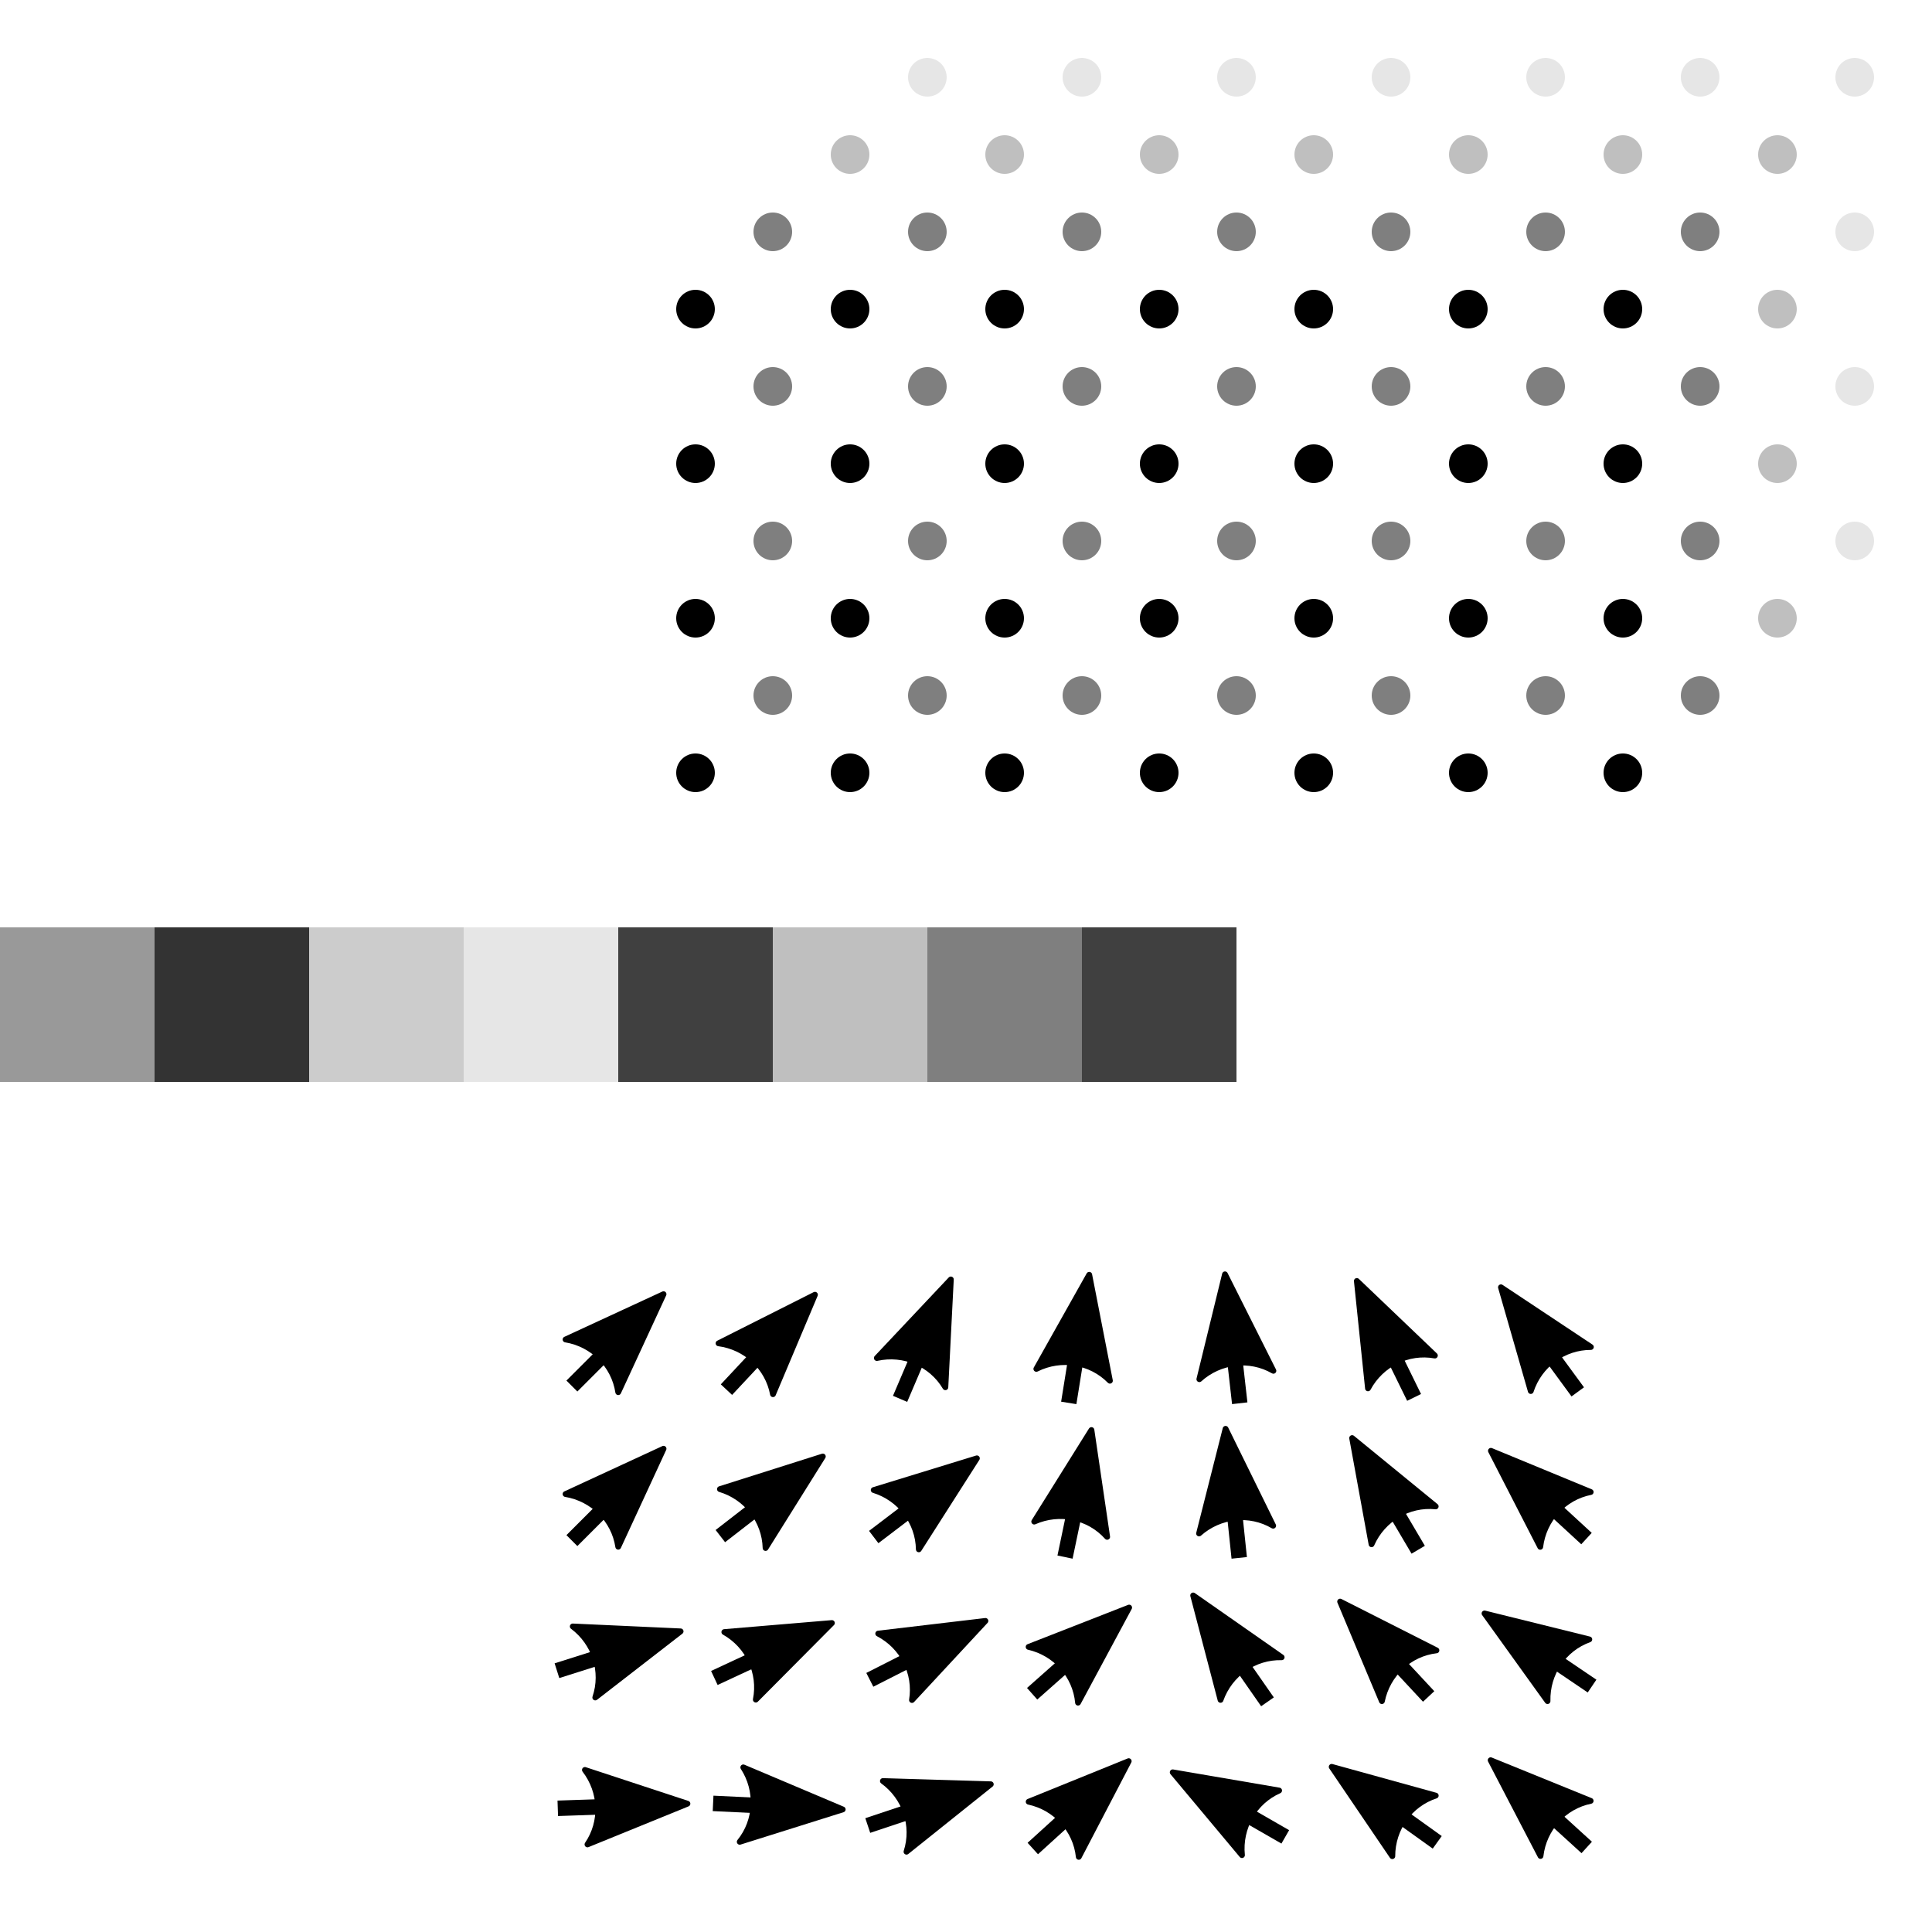<?xml version="1.0" encoding="UTF-8" standalone="no"?>
<!-- Created with Inkscape (http://www.inkscape.org/) -->

<svg
   xmlns:dc="http://purl.org/dc/elements/1.1/"
   xmlns:cc="http://creativecommons.org/ns#"
   xmlns:rdf="http://www.w3.org/1999/02/22-rdf-syntax-ns#"
   xmlns:svg="http://www.w3.org/2000/svg"
   xmlns="http://www.w3.org/2000/svg"
   xmlns:sodipodi="http://sodipodi.sourceforge.net/DTD/sodipodi-0.dtd"
   xmlns:inkscape="http://www.inkscape.org/namespaces/inkscape"
   width="500"
   height="500"
   viewBox="0 0 500 500"
   version="1.1"
   id="svg8"
   inkscape:version="0.92.4 (5da689c313, 2019-01-14)"
   sodipodi:docname="field.svg">
  <defs
     id="defs2">
    <marker
       inkscape:stockid="Arrow2Mend"
       orient="auto"
       refY="0.0"
       refX="0.0"
       id="Arrow2Mend"
       style="overflow:visible;"
       inkscape:isstock="true">
      <path
         id="path1558"
         style="fill-rule:evenodd;stroke-width:0.625;stroke-linejoin:round;stroke:#000000;stroke-opacity:1;fill:#000000;fill-opacity:1"
         d="M 8.719,4.034 L -2.207,0.016 L 8.719,-4.002 C 6.973,-1.63 6.983,1.616 8.719,4.034 z "
         transform="scale(0.6) rotate(180) translate(0,0)" />
    </marker>
    <marker
       inkscape:stockid="Arrow1Send"
       orient="auto"
       refY="0.0"
       refX="0.0"
       id="Arrow1Send"
       style="overflow:visible;"
       inkscape:isstock="true">
      <path
         id="path1546"
         d="M 0.0,0.0 L 5.0,-5.0 L -12.5,0.0 L 5.0,5.0 L 0.0,0.0 z "
         style="fill-rule:evenodd;stroke:#000000;stroke-width:1pt;stroke-opacity:1;fill:#000000;fill-opacity:1"
         transform="scale(0.2) rotate(180) translate(6,0)" />
    </marker>
    <marker
       inkscape:stockid="Arrow1Mend"
       orient="auto"
       refY="0.0"
       refX="0.0"
       id="Arrow1Mend"
       style="overflow:visible;"
       inkscape:isstock="true">
      <path
         id="path1540"
         d="M 0.0,0.0 L 5.0,-5.0 L -12.5,0.0 L 5.0,5.0 L 0.0,0.0 z "
         style="fill-rule:evenodd;stroke:#000000;stroke-width:1pt;stroke-opacity:1;fill:#000000;fill-opacity:1"
         transform="scale(0.4) rotate(180) translate(10,0)" />
    </marker>
  </defs>
  <sodipodi:namedview
     id="base"
     pagecolor="#ffffff"
     bordercolor="#666666"
     borderopacity="1.0"
     inkscape:pageopacity="0.0"
     inkscape:pageshadow="2"
     inkscape:zoom="1.4"
     inkscape:cx="241.44399"
     inkscape:cy="207.25713"
     inkscape:document-units="px"
     inkscape:current-layer="layer1"
     showgrid="true"
     units="px"
     inkscape:window-width="1920"
     inkscape:window-height="1017"
     inkscape:window-x="2987"
     inkscape:window-y="-8"
     inkscape:window-maximized="1"
     inkscape:pagecheckerboard="false"
     inkscape:snap-object-midpoints="false"
     inkscape:snap-global="true">
    <inkscape:grid
       type="xygrid"
       id="grid1358"
       spacingx="20"
       spacingy="20" />
  </sodipodi:namedview>
  <g
     inkscape:label="Layer 1"
     inkscape:groupmode="layer"
     id="layer1"
     transform="translate(0,-591.25)">
    <g
       id="g2008"
       transform="translate(0,-240)">
      <circle
         style="opacity:1;vector-effect:none;fill:#000000;fill-opacity:1;stroke:none;stroke-width:10;stroke-linecap:round;stroke-linejoin:round;stroke-miterlimit:4;stroke-dasharray:none;stroke-dashoffset:0;stroke-opacity:1"
         id="circle1267"
         cx="180"
         cy="911.25"
         r="5" />
      <circle
         style="opacity:1;vector-effect:none;fill:#000000;fill-opacity:1;stroke:none;stroke-width:10;stroke-linecap:round;stroke-linejoin:round;stroke-miterlimit:4;stroke-dasharray:none;stroke-dashoffset:0;stroke-opacity:1"
         id="circle1295"
         cx="180"
         cy="991.25"
         r="5" />
      <circle
         style="opacity:1;vector-effect:none;fill:#000000;fill-opacity:1;stroke:none;stroke-width:10;stroke-linecap:round;stroke-linejoin:round;stroke-miterlimit:4;stroke-dasharray:none;stroke-dashoffset:0;stroke-opacity:1"
         id="circle1323"
         cx="180"
         cy="1031.25"
         r="5" />
      <circle
         r="5"
         cy="911.25"
         cx="220"
         id="circle1479"
         style="opacity:1;vector-effect:none;fill:#000000;fill-opacity:1;stroke:none;stroke-width:10;stroke-linecap:round;stroke-linejoin:round;stroke-miterlimit:4;stroke-dasharray:none;stroke-dashoffset:0;stroke-opacity:1" />
      <circle
         r="5"
         cy="991.25"
         cx="220"
         id="circle1481"
         style="opacity:1;vector-effect:none;fill:#000000;fill-opacity:1;stroke:none;stroke-width:10;stroke-linecap:round;stroke-linejoin:round;stroke-miterlimit:4;stroke-dasharray:none;stroke-dashoffset:0;stroke-opacity:1" />
      <circle
         r="5"
         cy="1031.25"
         cx="220"
         id="circle1483"
         style="opacity:1;vector-effect:none;fill:#000000;fill-opacity:1;stroke:none;stroke-width:10;stroke-linecap:round;stroke-linejoin:round;stroke-miterlimit:4;stroke-dasharray:none;stroke-dashoffset:0;stroke-opacity:1" />
      <circle
         style="opacity:1;vector-effect:none;fill:#000000;fill-opacity:1;stroke:none;stroke-width:10;stroke-linecap:round;stroke-linejoin:round;stroke-miterlimit:4;stroke-dasharray:none;stroke-dashoffset:0;stroke-opacity:1"
         id="circle1487"
         cx="380"
         cy="911.25"
         r="5" />
      <circle
         style="opacity:1;vector-effect:none;fill:#000000;fill-opacity:1;stroke:none;stroke-width:10;stroke-linecap:round;stroke-linejoin:round;stroke-miterlimit:4;stroke-dasharray:none;stroke-dashoffset:0;stroke-opacity:1"
         id="circle1489"
         cx="380"
         cy="991.25"
         r="5" />
      <circle
         style="opacity:1;vector-effect:none;fill:#000000;fill-opacity:1;stroke:none;stroke-width:10;stroke-linecap:round;stroke-linejoin:round;stroke-miterlimit:4;stroke-dasharray:none;stroke-dashoffset:0;stroke-opacity:1"
         id="circle1491"
         cx="380"
         cy="1031.25"
         r="5" />
      <circle
         r="5"
         cy="911.25"
         cx="420"
         id="circle1495"
         style="opacity:1;vector-effect:none;fill:#000000;fill-opacity:1;stroke:none;stroke-width:10;stroke-linecap:round;stroke-linejoin:round;stroke-miterlimit:4;stroke-dasharray:none;stroke-dashoffset:0;stroke-opacity:1" />
      <circle
         r="5"
         cy="991.25"
         cx="420"
         id="circle1497"
         style="opacity:1;vector-effect:none;fill:#000000;fill-opacity:1;stroke:none;stroke-width:10;stroke-linecap:round;stroke-linejoin:round;stroke-miterlimit:4;stroke-dasharray:none;stroke-dashoffset:0;stroke-opacity:1" />
      <circle
         r="5"
         cy="1031.25"
         cx="420"
         id="circle1499"
         style="opacity:1;vector-effect:none;fill:#000000;fill-opacity:1;stroke:none;stroke-width:10;stroke-linecap:round;stroke-linejoin:round;stroke-miterlimit:4;stroke-dasharray:none;stroke-dashoffset:0;stroke-opacity:1" />
      <circle
         r="5"
         cy="851.25"
         cx="240"
         id="circle1503"
         style="opacity:0.1;vector-effect:none;fill:#000000;fill-opacity:1;stroke:none;stroke-width:10;stroke-linecap:round;stroke-linejoin:round;stroke-miterlimit:4;stroke-dasharray:none;stroke-dashoffset:0;stroke-opacity:1" />
      <circle
         style="opacity:0.1;vector-effect:none;fill:#000000;fill-opacity:1;stroke:none;stroke-width:10;stroke-linecap:round;stroke-linejoin:round;stroke-miterlimit:4;stroke-dasharray:none;stroke-dashoffset:0;stroke-opacity:1"
         id="circle1511"
         cx="400"
         cy="851.25"
         r="5" />
      <circle
         r="5"
         cy="851.25"
         cx="440"
         id="circle1519"
         style="opacity:0.1;vector-effect:none;fill:#000000;fill-opacity:1;stroke:none;stroke-width:10;stroke-linecap:round;stroke-linejoin:round;stroke-miterlimit:4;stroke-dasharray:none;stroke-dashoffset:0;stroke-opacity:1" />
      <circle
         style="opacity:0.1;vector-effect:none;fill:#000000;fill-opacity:1;stroke:none;stroke-width:10;stroke-linecap:round;stroke-linejoin:round;stroke-miterlimit:4;stroke-dasharray:none;stroke-dashoffset:0;stroke-opacity:1"
         id="circle1527"
         cx="480"
         cy="851.25"
         r="5" />
      <circle
         style="opacity:0.1;vector-effect:none;fill:#000000;fill-opacity:1;stroke:none;stroke-width:10;stroke-linecap:round;stroke-linejoin:round;stroke-miterlimit:4;stroke-dasharray:none;stroke-dashoffset:0;stroke-opacity:1"
         id="circle1529"
         cx="480"
         cy="931.25"
         r="5" />
      <circle
         style="opacity:0.1;vector-effect:none;fill:#000000;fill-opacity:1;stroke:none;stroke-width:10;stroke-linecap:round;stroke-linejoin:round;stroke-miterlimit:4;stroke-dasharray:none;stroke-dashoffset:0;stroke-opacity:1"
         id="circle1531"
         cx="480"
         cy="971.25"
         r="5" />
      <circle
         style="opacity:0.25;vector-effect:none;fill:#000000;fill-opacity:1;stroke:none;stroke-width:10;stroke-linecap:round;stroke-linejoin:round;stroke-miterlimit:4;stroke-dasharray:none;stroke-dashoffset:0;stroke-opacity:1"
         id="circle1535"
         cx="220"
         cy="871.25"
         r="5" />
      <circle
         r="5"
         cy="871.25"
         cx="380"
         id="circle1543"
         style="opacity:0.25;vector-effect:none;fill:#000000;fill-opacity:1;stroke:none;stroke-width:10;stroke-linecap:round;stroke-linejoin:round;stroke-miterlimit:4;stroke-dasharray:none;stroke-dashoffset:0;stroke-opacity:1" />
      <circle
         style="opacity:0.25;vector-effect:none;fill:#000000;fill-opacity:1;stroke:none;stroke-width:10;stroke-linecap:round;stroke-linejoin:round;stroke-miterlimit:4;stroke-dasharray:none;stroke-dashoffset:0;stroke-opacity:1"
         id="circle1551"
         cx="420"
         cy="871.25"
         r="5" />
      <circle
         r="5"
         cy="871.25"
         cx="460"
         id="circle1559"
         style="opacity:0.25;vector-effect:none;fill:#000000;fill-opacity:1;stroke:none;stroke-width:10;stroke-linecap:round;stroke-linejoin:round;stroke-miterlimit:4;stroke-dasharray:none;stroke-dashoffset:0;stroke-opacity:1" />
      <circle
         r="5"
         cy="951.25"
         cx="460"
         id="circle1561"
         style="opacity:0.25;vector-effect:none;fill:#000000;fill-opacity:1;stroke:none;stroke-width:10;stroke-linecap:round;stroke-linejoin:round;stroke-miterlimit:4;stroke-dasharray:none;stroke-dashoffset:0;stroke-opacity:1" />
      <circle
         r="5"
         cy="991.25"
         cx="460"
         id="circle1563"
         style="opacity:0.25;vector-effect:none;fill:#000000;fill-opacity:1;stroke:none;stroke-width:10;stroke-linecap:round;stroke-linejoin:round;stroke-miterlimit:4;stroke-dasharray:none;stroke-dashoffset:0;stroke-opacity:1" />
      <circle
         r="5"
         cy="891.25"
         cx="200"
         id="circle1567"
         style="opacity:0.5;vector-effect:none;fill:#000000;fill-opacity:1;stroke:none;stroke-width:10;stroke-linecap:round;stroke-linejoin:round;stroke-miterlimit:4;stroke-dasharray:none;stroke-dashoffset:0;stroke-opacity:1" />
      <circle
         r="5"
         cy="971.25"
         cx="200"
         id="circle1569"
         style="opacity:0.5;vector-effect:none;fill:#000000;fill-opacity:1;stroke:none;stroke-width:10;stroke-linecap:round;stroke-linejoin:round;stroke-miterlimit:4;stroke-dasharray:none;stroke-dashoffset:0;stroke-opacity:1" />
      <circle
         r="5"
         cy="1011.25"
         cx="200"
         id="circle1571"
         style="opacity:0.5;vector-effect:none;fill:#000000;fill-opacity:1;stroke:none;stroke-width:10;stroke-linecap:round;stroke-linejoin:round;stroke-miterlimit:4;stroke-dasharray:none;stroke-dashoffset:0;stroke-opacity:1" />
      <circle
         style="opacity:0.5;vector-effect:none;fill:#000000;fill-opacity:1;stroke:none;stroke-width:10;stroke-linecap:round;stroke-linejoin:round;stroke-miterlimit:4;stroke-dasharray:none;stroke-dashoffset:0;stroke-opacity:1"
         id="circle1575"
         cx="240"
         cy="891.25"
         r="5" />
      <circle
         style="opacity:0.5;vector-effect:none;fill:#000000;fill-opacity:1;stroke:none;stroke-width:10;stroke-linecap:round;stroke-linejoin:round;stroke-miterlimit:4;stroke-dasharray:none;stroke-dashoffset:0;stroke-opacity:1"
         id="circle1577"
         cx="240"
         cy="971.25"
         r="5" />
      <circle
         style="opacity:0.5;vector-effect:none;fill:#000000;fill-opacity:1;stroke:none;stroke-width:10;stroke-linecap:round;stroke-linejoin:round;stroke-miterlimit:4;stroke-dasharray:none;stroke-dashoffset:0;stroke-opacity:1"
         id="circle1579"
         cx="240"
         cy="1011.25"
         r="5" />
      <circle
         r="5"
         cy="891.25"
         cx="400"
         id="circle1583"
         style="opacity:0.5;vector-effect:none;fill:#000000;fill-opacity:1;stroke:none;stroke-width:10;stroke-linecap:round;stroke-linejoin:round;stroke-miterlimit:4;stroke-dasharray:none;stroke-dashoffset:0;stroke-opacity:1" />
      <circle
         r="5"
         cy="971.25"
         cx="400"
         id="circle1585"
         style="opacity:0.5;vector-effect:none;fill:#000000;fill-opacity:1;stroke:none;stroke-width:10;stroke-linecap:round;stroke-linejoin:round;stroke-miterlimit:4;stroke-dasharray:none;stroke-dashoffset:0;stroke-opacity:1" />
      <circle
         r="5"
         cy="1011.25"
         cx="400"
         id="circle1587"
         style="opacity:0.5;vector-effect:none;fill:#000000;fill-opacity:1;stroke:none;stroke-width:10;stroke-linecap:round;stroke-linejoin:round;stroke-miterlimit:4;stroke-dasharray:none;stroke-dashoffset:0;stroke-opacity:1" />
      <circle
         style="opacity:0.5;vector-effect:none;fill:#000000;fill-opacity:1;stroke:none;stroke-width:10;stroke-linecap:round;stroke-linejoin:round;stroke-miterlimit:4;stroke-dasharray:none;stroke-dashoffset:0;stroke-opacity:1"
         id="circle1591"
         cx="440"
         cy="891.25"
         r="5" />
      <circle
         style="opacity:0.5;vector-effect:none;fill:#000000;fill-opacity:1;stroke:none;stroke-width:10;stroke-linecap:round;stroke-linejoin:round;stroke-miterlimit:4;stroke-dasharray:none;stroke-dashoffset:0;stroke-opacity:1"
         id="circle1593"
         cx="440"
         cy="971.25"
         r="5" />
      <circle
         style="opacity:0.5;vector-effect:none;fill:#000000;fill-opacity:1;stroke:none;stroke-width:10;stroke-linecap:round;stroke-linejoin:round;stroke-miterlimit:4;stroke-dasharray:none;stroke-dashoffset:0;stroke-opacity:1"
         id="circle1595"
         cx="440"
         cy="1011.25"
         r="5" />
      <circle
         r="5"
         cy="951.25"
         cx="180"
         id="circle1753"
         style="opacity:1;vector-effect:none;fill:#000000;fill-opacity:1;stroke:none;stroke-width:10;stroke-linecap:round;stroke-linejoin:round;stroke-miterlimit:4;stroke-dasharray:none;stroke-dashoffset:0;stroke-opacity:1" />
      <circle
         style="opacity:1;vector-effect:none;fill:#000000;fill-opacity:1;stroke:none;stroke-width:10;stroke-linecap:round;stroke-linejoin:round;stroke-miterlimit:4;stroke-dasharray:none;stroke-dashoffset:0;stroke-opacity:1"
         id="circle1755"
         cx="220"
         cy="951.25"
         r="5" />
      <circle
         r="5"
         cy="951.25"
         cx="380"
         id="circle1757"
         style="opacity:1;vector-effect:none;fill:#000000;fill-opacity:1;stroke:none;stroke-width:10;stroke-linecap:round;stroke-linejoin:round;stroke-miterlimit:4;stroke-dasharray:none;stroke-dashoffset:0;stroke-opacity:1" />
      <circle
         style="opacity:1;vector-effect:none;fill:#000000;fill-opacity:1;stroke:none;stroke-width:10;stroke-linecap:round;stroke-linejoin:round;stroke-miterlimit:4;stroke-dasharray:none;stroke-dashoffset:0;stroke-opacity:1"
         id="circle1759"
         cx="420"
         cy="951.25"
         r="5" />
      <circle
         r="5"
         cy="891.25"
         cx="480"
         id="circle1761"
         style="opacity:0.1;vector-effect:none;fill:#000000;fill-opacity:1;stroke:none;stroke-width:10;stroke-linecap:round;stroke-linejoin:round;stroke-miterlimit:4;stroke-dasharray:none;stroke-dashoffset:0;stroke-opacity:1" />
      <circle
         style="opacity:0.25;vector-effect:none;fill:#000000;fill-opacity:1;stroke:none;stroke-width:10;stroke-linecap:round;stroke-linejoin:round;stroke-miterlimit:4;stroke-dasharray:none;stroke-dashoffset:0;stroke-opacity:1"
         id="circle1763"
         cx="460"
         cy="911.25"
         r="5" />
      <circle
         style="opacity:0.5;vector-effect:none;fill:#000000;fill-opacity:1;stroke:none;stroke-width:10;stroke-linecap:round;stroke-linejoin:round;stroke-miterlimit:4;stroke-dasharray:none;stroke-dashoffset:0;stroke-opacity:1"
         id="circle1765"
         cx="200"
         cy="931.25"
         r="5" />
      <circle
         r="5"
         cy="931.25"
         cx="240"
         id="circle1767"
         style="opacity:0.5;vector-effect:none;fill:#000000;fill-opacity:1;stroke:none;stroke-width:10;stroke-linecap:round;stroke-linejoin:round;stroke-miterlimit:4;stroke-dasharray:none;stroke-dashoffset:0;stroke-opacity:1" />
      <circle
         style="opacity:0.5;vector-effect:none;fill:#000000;fill-opacity:1;stroke:none;stroke-width:10;stroke-linecap:round;stroke-linejoin:round;stroke-miterlimit:4;stroke-dasharray:none;stroke-dashoffset:0;stroke-opacity:1"
         id="circle1769"
         cx="400"
         cy="931.25"
         r="5" />
      <circle
         r="5"
         cy="931.25"
         cx="440"
         id="circle1771"
         style="opacity:0.5;vector-effect:none;fill:#000000;fill-opacity:1;stroke:none;stroke-width:10;stroke-linecap:round;stroke-linejoin:round;stroke-miterlimit:4;stroke-dasharray:none;stroke-dashoffset:0;stroke-opacity:1" />
      <circle
         r="5"
         cy="911.25"
         cx="340"
         id="circle1773"
         style="opacity:1;vector-effect:none;fill:#000000;fill-opacity:1;stroke:none;stroke-width:10;stroke-linecap:round;stroke-linejoin:round;stroke-miterlimit:4;stroke-dasharray:none;stroke-dashoffset:0;stroke-opacity:1" />
      <circle
         r="5"
         cy="991.25"
         cx="340"
         id="circle1775"
         style="opacity:1;vector-effect:none;fill:#000000;fill-opacity:1;stroke:none;stroke-width:10;stroke-linecap:round;stroke-linejoin:round;stroke-miterlimit:4;stroke-dasharray:none;stroke-dashoffset:0;stroke-opacity:1" />
      <circle
         r="5"
         cy="1031.25"
         cx="340"
         id="circle1777"
         style="opacity:1;vector-effect:none;fill:#000000;fill-opacity:1;stroke:none;stroke-width:10;stroke-linecap:round;stroke-linejoin:round;stroke-miterlimit:4;stroke-dasharray:none;stroke-dashoffset:0;stroke-opacity:1" />
      <circle
         r="5"
         cy="851.25"
         cx="360"
         id="circle1781"
         style="opacity:0.1;vector-effect:none;fill:#000000;fill-opacity:1;stroke:none;stroke-width:10;stroke-linecap:round;stroke-linejoin:round;stroke-miterlimit:4;stroke-dasharray:none;stroke-dashoffset:0;stroke-opacity:1" />
      <circle
         style="opacity:0.25;vector-effect:none;fill:#000000;fill-opacity:1;stroke:none;stroke-width:10;stroke-linecap:round;stroke-linejoin:round;stroke-miterlimit:4;stroke-dasharray:none;stroke-dashoffset:0;stroke-opacity:1"
         id="circle1783"
         cx="340"
         cy="871.25"
         r="5" />
      <circle
         style="opacity:0.5;vector-effect:none;fill:#000000;fill-opacity:1;stroke:none;stroke-width:10;stroke-linecap:round;stroke-linejoin:round;stroke-miterlimit:4;stroke-dasharray:none;stroke-dashoffset:0;stroke-opacity:1"
         id="circle1785"
         cx="360"
         cy="891.25"
         r="5" />
      <circle
         style="opacity:0.5;vector-effect:none;fill:#000000;fill-opacity:1;stroke:none;stroke-width:10;stroke-linecap:round;stroke-linejoin:round;stroke-miterlimit:4;stroke-dasharray:none;stroke-dashoffset:0;stroke-opacity:1"
         id="circle1787"
         cx="360"
         cy="971.25"
         r="5" />
      <circle
         style="opacity:0.5;vector-effect:none;fill:#000000;fill-opacity:1;stroke:none;stroke-width:10;stroke-linecap:round;stroke-linejoin:round;stroke-miterlimit:4;stroke-dasharray:none;stroke-dashoffset:0;stroke-opacity:1"
         id="circle1789"
         cx="360"
         cy="1011.25"
         r="5" />
      <circle
         style="opacity:1;vector-effect:none;fill:#000000;fill-opacity:1;stroke:none;stroke-width:10;stroke-linecap:round;stroke-linejoin:round;stroke-miterlimit:4;stroke-dasharray:none;stroke-dashoffset:0;stroke-opacity:1"
         id="circle1793"
         cx="340"
         cy="951.25"
         r="5" />
      <circle
         r="5"
         cy="931.25"
         cx="360"
         id="circle1795"
         style="opacity:0.5;vector-effect:none;fill:#000000;fill-opacity:1;stroke:none;stroke-width:10;stroke-linecap:round;stroke-linejoin:round;stroke-miterlimit:4;stroke-dasharray:none;stroke-dashoffset:0;stroke-opacity:1" />
      <circle
         style="opacity:1;vector-effect:none;fill:#000000;fill-opacity:1;stroke:none;stroke-width:10;stroke-linecap:round;stroke-linejoin:round;stroke-miterlimit:4;stroke-dasharray:none;stroke-dashoffset:0;stroke-opacity:1"
         id="circle1797"
         cx="300"
         cy="911.25"
         r="5" />
      <circle
         style="opacity:1;vector-effect:none;fill:#000000;fill-opacity:1;stroke:none;stroke-width:10;stroke-linecap:round;stroke-linejoin:round;stroke-miterlimit:4;stroke-dasharray:none;stroke-dashoffset:0;stroke-opacity:1"
         id="circle1799"
         cx="300"
         cy="991.25"
         r="5" />
      <circle
         style="opacity:1;vector-effect:none;fill:#000000;fill-opacity:1;stroke:none;stroke-width:10;stroke-linecap:round;stroke-linejoin:round;stroke-miterlimit:4;stroke-dasharray:none;stroke-dashoffset:0;stroke-opacity:1"
         id="circle1801"
         cx="300"
         cy="1031.25"
         r="5" />
      <circle
         style="opacity:0.1;vector-effect:none;fill:#000000;fill-opacity:1;stroke:none;stroke-width:10;stroke-linecap:round;stroke-linejoin:round;stroke-miterlimit:4;stroke-dasharray:none;stroke-dashoffset:0;stroke-opacity:1"
         id="circle1805"
         cx="320"
         cy="851.25"
         r="5" />
      <circle
         r="5"
         cy="871.25"
         cx="300"
         id="circle1807"
         style="opacity:0.25;vector-effect:none;fill:#000000;fill-opacity:1;stroke:none;stroke-width:10;stroke-linecap:round;stroke-linejoin:round;stroke-miterlimit:4;stroke-dasharray:none;stroke-dashoffset:0;stroke-opacity:1" />
      <circle
         r="5"
         cy="891.25"
         cx="320"
         id="circle1809"
         style="opacity:0.5;vector-effect:none;fill:#000000;fill-opacity:1;stroke:none;stroke-width:10;stroke-linecap:round;stroke-linejoin:round;stroke-miterlimit:4;stroke-dasharray:none;stroke-dashoffset:0;stroke-opacity:1" />
      <circle
         r="5"
         cy="971.25"
         cx="320"
         id="circle1811"
         style="opacity:0.5;vector-effect:none;fill:#000000;fill-opacity:1;stroke:none;stroke-width:10;stroke-linecap:round;stroke-linejoin:round;stroke-miterlimit:4;stroke-dasharray:none;stroke-dashoffset:0;stroke-opacity:1" />
      <circle
         r="5"
         cy="1011.25"
         cx="320"
         id="circle1813"
         style="opacity:0.5;vector-effect:none;fill:#000000;fill-opacity:1;stroke:none;stroke-width:10;stroke-linecap:round;stroke-linejoin:round;stroke-miterlimit:4;stroke-dasharray:none;stroke-dashoffset:0;stroke-opacity:1" />
      <circle
         r="5"
         cy="951.25"
         cx="300"
         id="circle1817"
         style="opacity:1;vector-effect:none;fill:#000000;fill-opacity:1;stroke:none;stroke-width:10;stroke-linecap:round;stroke-linejoin:round;stroke-miterlimit:4;stroke-dasharray:none;stroke-dashoffset:0;stroke-opacity:1" />
      <circle
         style="opacity:0.5;vector-effect:none;fill:#000000;fill-opacity:1;stroke:none;stroke-width:10;stroke-linecap:round;stroke-linejoin:round;stroke-miterlimit:4;stroke-dasharray:none;stroke-dashoffset:0;stroke-opacity:1"
         id="circle1819"
         cx="320"
         cy="931.25"
         r="5" />
      <circle
         r="5"
         cy="911.25"
         cx="260"
         id="circle1821"
         style="opacity:1;vector-effect:none;fill:#000000;fill-opacity:1;stroke:none;stroke-width:10;stroke-linecap:round;stroke-linejoin:round;stroke-miterlimit:4;stroke-dasharray:none;stroke-dashoffset:0;stroke-opacity:1" />
      <circle
         r="5"
         cy="991.25"
         cx="260"
         id="circle1823"
         style="opacity:1;vector-effect:none;fill:#000000;fill-opacity:1;stroke:none;stroke-width:10;stroke-linecap:round;stroke-linejoin:round;stroke-miterlimit:4;stroke-dasharray:none;stroke-dashoffset:0;stroke-opacity:1" />
      <circle
         r="5"
         cy="1031.25"
         cx="260"
         id="circle1825"
         style="opacity:1;vector-effect:none;fill:#000000;fill-opacity:1;stroke:none;stroke-width:10;stroke-linecap:round;stroke-linejoin:round;stroke-miterlimit:4;stroke-dasharray:none;stroke-dashoffset:0;stroke-opacity:1" />
      <circle
         r="5"
         cy="851.25"
         cx="280"
         id="circle1829"
         style="opacity:0.1;vector-effect:none;fill:#000000;fill-opacity:1;stroke:none;stroke-width:10;stroke-linecap:round;stroke-linejoin:round;stroke-miterlimit:4;stroke-dasharray:none;stroke-dashoffset:0;stroke-opacity:1" />
      <circle
         style="opacity:0.25;vector-effect:none;fill:#000000;fill-opacity:1;stroke:none;stroke-width:10;stroke-linecap:round;stroke-linejoin:round;stroke-miterlimit:4;stroke-dasharray:none;stroke-dashoffset:0;stroke-opacity:1"
         id="circle1831"
         cx="260"
         cy="871.25"
         r="5" />
      <circle
         style="opacity:0.5;vector-effect:none;fill:#000000;fill-opacity:1;stroke:none;stroke-width:10;stroke-linecap:round;stroke-linejoin:round;stroke-miterlimit:4;stroke-dasharray:none;stroke-dashoffset:0;stroke-opacity:1"
         id="circle1833"
         cx="280"
         cy="891.25"
         r="5" />
      <circle
         style="opacity:0.5;vector-effect:none;fill:#000000;fill-opacity:1;stroke:none;stroke-width:10;stroke-linecap:round;stroke-linejoin:round;stroke-miterlimit:4;stroke-dasharray:none;stroke-dashoffset:0;stroke-opacity:1"
         id="circle1835"
         cx="280"
         cy="971.25"
         r="5" />
      <circle
         style="opacity:0.5;vector-effect:none;fill:#000000;fill-opacity:1;stroke:none;stroke-width:10;stroke-linecap:round;stroke-linejoin:round;stroke-miterlimit:4;stroke-dasharray:none;stroke-dashoffset:0;stroke-opacity:1"
         id="circle1837"
         cx="280"
         cy="1011.25"
         r="5" />
      <circle
         style="opacity:1;vector-effect:none;fill:#000000;fill-opacity:1;stroke:none;stroke-width:10;stroke-linecap:round;stroke-linejoin:round;stroke-miterlimit:4;stroke-dasharray:none;stroke-dashoffset:0;stroke-opacity:1"
         id="circle1841"
         cx="260"
         cy="951.25"
         r="5" />
      <circle
         r="5"
         cy="931.25"
         cx="280"
         id="circle1843"
         style="opacity:0.5;vector-effect:none;fill:#000000;fill-opacity:1;stroke:none;stroke-width:10;stroke-linecap:round;stroke-linejoin:round;stroke-miterlimit:4;stroke-dasharray:none;stroke-dashoffset:0;stroke-opacity:1" />
    </g>
    <g
       id="g1883"
       transform="translate(-191.995,38.707)">
      <path
         style="color:#000000;font-style:normal;font-variant:normal;font-weight:normal;font-stretch:normal;font-size:medium;line-height:normal;font-family:sans-serif;font-variant-ligatures:normal;font-variant-position:normal;font-variant-caps:normal;font-variant-numeric:normal;font-variant-alternates:normal;font-feature-settings:normal;text-indent:0;text-align:start;text-decoration:none;text-decoration-line:none;text-decoration-style:solid;text-decoration-color:#000000;letter-spacing:normal;word-spacing:normal;text-transform:none;writing-mode:lr-tb;direction:ltr;text-orientation:mixed;dominant-baseline:auto;baseline-shift:baseline;text-anchor:start;white-space:normal;shape-padding:0;clip-rule:nonzero;display:inline;overflow:visible;visibility:visible;opacity:1;isolation:auto;mix-blend-mode:normal;color-interpolation:sRGB;color-interpolation-filters:linearRGB;solid-color:#000000;solid-opacity:1;vector-effect:none;fill:#000000;fill-opacity:1;fill-rule:nonzero;stroke:none;stroke-width:4;stroke-linecap:butt;stroke-linejoin:miter;stroke-miterlimit:4;stroke-dasharray:none;stroke-dashoffset:0;stroke-opacity:1;color-rendering:auto;image-rendering:auto;shape-rendering:auto;text-rendering:auto;enable-background:accumulate"
         d="m 358.586,889.836 -20,20 2.828,2.828 20,-20 z"
         id="path1529"
         inkscape:connector-curvature="0" />
      <path
         d="m 338.359,899.2 25.36,-11.724 -11.724,25.36 c -1.063,-6.988 -6.588,-12.478 -13.637,-13.637 z"
         style="fill:#000000;fill-opacity:1;fill-rule:evenodd;stroke:#000000;stroke-width:1.5;stroke-linejoin:round;stroke-opacity:1"
         id="path1889"
         inkscape:connector-curvature="0" />
    </g>
    <g
       transform="rotate(-1.935,1437.574,5431.243)"
       id="g1941">
      <path
         inkscape:connector-curvature="0"
         id="path1937"
         d="m 358.586,889.836 -20,20 2.828,2.828 20,-20 z"
         style="color:#000000;font-style:normal;font-variant:normal;font-weight:normal;font-stretch:normal;font-size:medium;line-height:normal;font-family:sans-serif;font-variant-ligatures:normal;font-variant-position:normal;font-variant-caps:normal;font-variant-numeric:normal;font-variant-alternates:normal;font-feature-settings:normal;text-indent:0;text-align:start;text-decoration:none;text-decoration-line:none;text-decoration-style:solid;text-decoration-color:#000000;letter-spacing:normal;word-spacing:normal;text-transform:none;writing-mode:lr-tb;direction:ltr;text-orientation:mixed;dominant-baseline:auto;baseline-shift:baseline;text-anchor:start;white-space:normal;shape-padding:0;clip-rule:nonzero;display:inline;overflow:visible;visibility:visible;opacity:1;isolation:auto;mix-blend-mode:normal;color-interpolation:sRGB;color-interpolation-filters:linearRGB;solid-color:#000000;solid-opacity:1;vector-effect:none;fill:#000000;fill-opacity:1;fill-rule:nonzero;stroke:none;stroke-width:4;stroke-linecap:butt;stroke-linejoin:miter;stroke-miterlimit:4;stroke-dasharray:none;stroke-dashoffset:0;stroke-opacity:1;color-rendering:auto;image-rendering:auto;shape-rendering:auto;text-rendering:auto;enable-background:accumulate" />
      <path
         inkscape:connector-curvature="0"
         id="path1939"
         style="fill:#000000;fill-opacity:1;fill-rule:evenodd;stroke:#000000;stroke-width:1.5;stroke-linejoin:round;stroke-opacity:1"
         d="m 338.359,899.2 25.36,-11.724 -11.724,25.36 c -1.063,-6.988 -6.588,-12.478 -13.637,-13.637 z" />
    </g>
    <g
       transform="rotate(-21.903,395.058,1208.9)"
       id="g1947">
      <path
         inkscape:connector-curvature="0"
         id="path1943"
         d="m 358.586,889.836 -20,20 2.828,2.828 20,-20 z"
         style="color:#000000;font-style:normal;font-variant:normal;font-weight:normal;font-stretch:normal;font-size:medium;line-height:normal;font-family:sans-serif;font-variant-ligatures:normal;font-variant-position:normal;font-variant-caps:normal;font-variant-numeric:normal;font-variant-alternates:normal;font-feature-settings:normal;text-indent:0;text-align:start;text-decoration:none;text-decoration-line:none;text-decoration-style:solid;text-decoration-color:#000000;letter-spacing:normal;word-spacing:normal;text-transform:none;writing-mode:lr-tb;direction:ltr;text-orientation:mixed;dominant-baseline:auto;baseline-shift:baseline;text-anchor:start;white-space:normal;shape-padding:0;clip-rule:nonzero;display:inline;overflow:visible;visibility:visible;opacity:1;isolation:auto;mix-blend-mode:normal;color-interpolation:sRGB;color-interpolation-filters:linearRGB;solid-color:#000000;solid-opacity:1;vector-effect:none;fill:#000000;fill-opacity:1;fill-rule:nonzero;stroke:none;stroke-width:4;stroke-linecap:butt;stroke-linejoin:miter;stroke-miterlimit:4;stroke-dasharray:none;stroke-dashoffset:0;stroke-opacity:1;color-rendering:auto;image-rendering:auto;shape-rendering:auto;text-rendering:auto;enable-background:accumulate" />
      <path
         inkscape:connector-curvature="0"
         id="path1945"
         style="fill:#000000;fill-opacity:1;fill-rule:evenodd;stroke:#000000;stroke-width:1.5;stroke-linejoin:round;stroke-opacity:1"
         d="m 338.359,899.2 25.36,-11.724 -11.724,25.36 c -1.063,-6.988 -6.588,-12.478 -13.637,-13.637 z" />
    </g>
    <g
       id="g1953"
       transform="rotate(-35.858,374.858,1030.77)">
      <path
         style="color:#000000;font-style:normal;font-variant:normal;font-weight:normal;font-stretch:normal;font-size:medium;line-height:normal;font-family:sans-serif;font-variant-ligatures:normal;font-variant-position:normal;font-variant-caps:normal;font-variant-numeric:normal;font-variant-alternates:normal;font-feature-settings:normal;text-indent:0;text-align:start;text-decoration:none;text-decoration-line:none;text-decoration-style:solid;text-decoration-color:#000000;letter-spacing:normal;word-spacing:normal;text-transform:none;writing-mode:lr-tb;direction:ltr;text-orientation:mixed;dominant-baseline:auto;baseline-shift:baseline;text-anchor:start;white-space:normal;shape-padding:0;clip-rule:nonzero;display:inline;overflow:visible;visibility:visible;opacity:1;isolation:auto;mix-blend-mode:normal;color-interpolation:sRGB;color-interpolation-filters:linearRGB;solid-color:#000000;solid-opacity:1;vector-effect:none;fill:#000000;fill-opacity:1;fill-rule:nonzero;stroke:none;stroke-width:4;stroke-linecap:butt;stroke-linejoin:miter;stroke-miterlimit:4;stroke-dasharray:none;stroke-dashoffset:0;stroke-opacity:1;color-rendering:auto;image-rendering:auto;shape-rendering:auto;text-rendering:auto;enable-background:accumulate"
         d="m 358.586,889.836 -20,20 2.828,2.828 20,-20 z"
         id="path1949"
         inkscape:connector-curvature="0" />
      <path
         d="m 338.359,899.2 25.36,-11.724 -11.724,25.36 c -1.063,-6.988 -6.588,-12.478 -13.637,-13.637 z"
         style="fill:#000000;fill-opacity:1;fill-rule:evenodd;stroke:#000000;stroke-width:1.5;stroke-linejoin:round;stroke-opacity:1"
         id="path1951"
         inkscape:connector-curvature="0" />
    </g>
    <g
       id="g1959"
       transform="rotate(-51.462,375.199,952.705)">
      <path
         style="color:#000000;font-style:normal;font-variant:normal;font-weight:normal;font-stretch:normal;font-size:medium;line-height:normal;font-family:sans-serif;font-variant-ligatures:normal;font-variant-position:normal;font-variant-caps:normal;font-variant-numeric:normal;font-variant-alternates:normal;font-feature-settings:normal;text-indent:0;text-align:start;text-decoration:none;text-decoration-line:none;text-decoration-style:solid;text-decoration-color:#000000;letter-spacing:normal;word-spacing:normal;text-transform:none;writing-mode:lr-tb;direction:ltr;text-orientation:mixed;dominant-baseline:auto;baseline-shift:baseline;text-anchor:start;white-space:normal;shape-padding:0;clip-rule:nonzero;display:inline;overflow:visible;visibility:visible;opacity:1;isolation:auto;mix-blend-mode:normal;color-interpolation:sRGB;color-interpolation-filters:linearRGB;solid-color:#000000;solid-opacity:1;vector-effect:none;fill:#000000;fill-opacity:1;fill-rule:nonzero;stroke:none;stroke-width:4;stroke-linecap:butt;stroke-linejoin:miter;stroke-miterlimit:4;stroke-dasharray:none;stroke-dashoffset:0;stroke-opacity:1;color-rendering:auto;image-rendering:auto;shape-rendering:auto;text-rendering:auto;enable-background:accumulate"
         d="m 358.586,889.836 -20,20 2.828,2.828 20,-20 z"
         id="path1955"
         inkscape:connector-curvature="0" />
      <path
         d="m 338.359,899.2 25.36,-11.724 -11.724,25.36 c -1.063,-6.988 -6.588,-12.478 -13.637,-13.637 z"
         style="fill:#000000;fill-opacity:1;fill-rule:evenodd;stroke:#000000;stroke-width:1.5;stroke-linejoin:round;stroke-opacity:1"
         id="path1957"
         inkscape:connector-curvature="0" />
    </g>
    <g
       id="g1965"
       transform="rotate(-71.118,382.115,913.912)">
      <path
         style="color:#000000;font-style:normal;font-variant:normal;font-weight:normal;font-stretch:normal;font-size:medium;line-height:normal;font-family:sans-serif;font-variant-ligatures:normal;font-variant-position:normal;font-variant-caps:normal;font-variant-numeric:normal;font-variant-alternates:normal;font-feature-settings:normal;text-indent:0;text-align:start;text-decoration:none;text-decoration-line:none;text-decoration-style:solid;text-decoration-color:#000000;letter-spacing:normal;word-spacing:normal;text-transform:none;writing-mode:lr-tb;direction:ltr;text-orientation:mixed;dominant-baseline:auto;baseline-shift:baseline;text-anchor:start;white-space:normal;shape-padding:0;clip-rule:nonzero;display:inline;overflow:visible;visibility:visible;opacity:1;isolation:auto;mix-blend-mode:normal;color-interpolation:sRGB;color-interpolation-filters:linearRGB;solid-color:#000000;solid-opacity:1;vector-effect:none;fill:#000000;fill-opacity:1;fill-rule:nonzero;stroke:none;stroke-width:4;stroke-linecap:butt;stroke-linejoin:miter;stroke-miterlimit:4;stroke-dasharray:none;stroke-dashoffset:0;stroke-opacity:1;color-rendering:auto;image-rendering:auto;shape-rendering:auto;text-rendering:auto;enable-background:accumulate"
         d="m 358.586,889.836 -20,20 2.828,2.828 20,-20 z"
         id="path1961"
         inkscape:connector-curvature="0" />
      <path
         d="m 338.359,899.2 25.36,-11.724 -11.724,25.36 c -1.063,-6.988 -6.588,-12.478 -13.637,-13.637 z"
         style="fill:#000000;fill-opacity:1;fill-rule:evenodd;stroke:#000000;stroke-width:1.5;stroke-linejoin:round;stroke-opacity:1"
         id="path1963"
         inkscape:connector-curvature="0" />
    </g>
    <g
       transform="rotate(-81.226,397.611,891.52)"
       id="g1971">
      <path
         inkscape:connector-curvature="0"
         id="path1967"
         d="m 358.586,889.836 -20,20 2.828,2.828 20,-20 z"
         style="color:#000000;font-style:normal;font-variant:normal;font-weight:normal;font-stretch:normal;font-size:medium;line-height:normal;font-family:sans-serif;font-variant-ligatures:normal;font-variant-position:normal;font-variant-caps:normal;font-variant-numeric:normal;font-variant-alternates:normal;font-feature-settings:normal;text-indent:0;text-align:start;text-decoration:none;text-decoration-line:none;text-decoration-style:solid;text-decoration-color:#000000;letter-spacing:normal;word-spacing:normal;text-transform:none;writing-mode:lr-tb;direction:ltr;text-orientation:mixed;dominant-baseline:auto;baseline-shift:baseline;text-anchor:start;white-space:normal;shape-padding:0;clip-rule:nonzero;display:inline;overflow:visible;visibility:visible;opacity:1;isolation:auto;mix-blend-mode:normal;color-interpolation:sRGB;color-interpolation-filters:linearRGB;solid-color:#000000;solid-opacity:1;vector-effect:none;fill:#000000;fill-opacity:1;fill-rule:nonzero;stroke:none;stroke-width:4;stroke-linecap:butt;stroke-linejoin:miter;stroke-miterlimit:4;stroke-dasharray:none;stroke-dashoffset:0;stroke-opacity:1;color-rendering:auto;image-rendering:auto;shape-rendering:auto;text-rendering:auto;enable-background:accumulate" />
      <path
         inkscape:connector-curvature="0"
         id="path1969"
         style="fill:#000000;fill-opacity:1;fill-rule:evenodd;stroke:#000000;stroke-width:1.5;stroke-linejoin:round;stroke-opacity:1"
         d="m 338.359,899.2 25.36,-11.724 -11.724,25.36 c -1.063,-6.988 -6.588,-12.478 -13.637,-13.637 z" />
    </g>
    <g
       transform="translate(-191.995,78.707)"
       id="g1977">
      <path
         inkscape:connector-curvature="0"
         id="path1973"
         d="m 358.586,889.836 -20,20 2.828,2.828 20,-20 z"
         style="color:#000000;font-style:normal;font-variant:normal;font-weight:normal;font-stretch:normal;font-size:medium;line-height:normal;font-family:sans-serif;font-variant-ligatures:normal;font-variant-position:normal;font-variant-caps:normal;font-variant-numeric:normal;font-variant-alternates:normal;font-feature-settings:normal;text-indent:0;text-align:start;text-decoration:none;text-decoration-line:none;text-decoration-style:solid;text-decoration-color:#000000;letter-spacing:normal;word-spacing:normal;text-transform:none;writing-mode:lr-tb;direction:ltr;text-orientation:mixed;dominant-baseline:auto;baseline-shift:baseline;text-anchor:start;white-space:normal;shape-padding:0;clip-rule:nonzero;display:inline;overflow:visible;visibility:visible;opacity:1;isolation:auto;mix-blend-mode:normal;color-interpolation:sRGB;color-interpolation-filters:linearRGB;solid-color:#000000;solid-opacity:1;vector-effect:none;fill:#000000;fill-opacity:1;fill-rule:nonzero;stroke:none;stroke-width:4;stroke-linecap:butt;stroke-linejoin:miter;stroke-miterlimit:4;stroke-dasharray:none;stroke-dashoffset:0;stroke-opacity:1;color-rendering:auto;image-rendering:auto;shape-rendering:auto;text-rendering:auto;enable-background:accumulate" />
      <path
         inkscape:connector-curvature="0"
         id="path1975"
         style="fill:#000000;fill-opacity:1;fill-rule:evenodd;stroke:#000000;stroke-width:1.5;stroke-linejoin:round;stroke-opacity:1"
         d="m 338.359,899.2 25.36,-11.724 -11.724,25.36 c -1.063,-6.988 -6.588,-12.478 -13.637,-13.637 z" />
    </g>
    <g
       id="g1983"
       transform="rotate(7.222,-351.161,-266.736)">
      <path
         style="color:#000000;font-style:normal;font-variant:normal;font-weight:normal;font-stretch:normal;font-size:medium;line-height:normal;font-family:sans-serif;font-variant-ligatures:normal;font-variant-position:normal;font-variant-caps:normal;font-variant-numeric:normal;font-variant-alternates:normal;font-feature-settings:normal;text-indent:0;text-align:start;text-decoration:none;text-decoration-line:none;text-decoration-style:solid;text-decoration-color:#000000;letter-spacing:normal;word-spacing:normal;text-transform:none;writing-mode:lr-tb;direction:ltr;text-orientation:mixed;dominant-baseline:auto;baseline-shift:baseline;text-anchor:start;white-space:normal;shape-padding:0;clip-rule:nonzero;display:inline;overflow:visible;visibility:visible;opacity:1;isolation:auto;mix-blend-mode:normal;color-interpolation:sRGB;color-interpolation-filters:linearRGB;solid-color:#000000;solid-opacity:1;vector-effect:none;fill:#000000;fill-opacity:1;fill-rule:nonzero;stroke:none;stroke-width:4;stroke-linecap:butt;stroke-linejoin:miter;stroke-miterlimit:4;stroke-dasharray:none;stroke-dashoffset:0;stroke-opacity:1;color-rendering:auto;image-rendering:auto;shape-rendering:auto;text-rendering:auto;enable-background:accumulate"
         d="m 358.586,889.836 -20,20 2.828,2.828 20,-20 z"
         id="path1979"
         inkscape:connector-curvature="0" />
      <path
         d="m 338.359,899.2 25.36,-11.724 -11.724,25.36 c -1.063,-6.988 -6.588,-12.478 -13.637,-13.637 z"
         style="fill:#000000;fill-opacity:1;fill-rule:evenodd;stroke:#000000;stroke-width:1.5;stroke-linejoin:round;stroke-opacity:1"
         id="path1981"
         inkscape:connector-curvature="0" />
    </g>
    <g
       id="g1989"
       transform="rotate(7.734,-292.308,107.746)">
      <path
         style="color:#000000;font-style:normal;font-variant:normal;font-weight:normal;font-stretch:normal;font-size:medium;line-height:normal;font-family:sans-serif;font-variant-ligatures:normal;font-variant-position:normal;font-variant-caps:normal;font-variant-numeric:normal;font-variant-alternates:normal;font-feature-settings:normal;text-indent:0;text-align:start;text-decoration:none;text-decoration-line:none;text-decoration-style:solid;text-decoration-color:#000000;letter-spacing:normal;word-spacing:normal;text-transform:none;writing-mode:lr-tb;direction:ltr;text-orientation:mixed;dominant-baseline:auto;baseline-shift:baseline;text-anchor:start;white-space:normal;shape-padding:0;clip-rule:nonzero;display:inline;overflow:visible;visibility:visible;opacity:1;isolation:auto;mix-blend-mode:normal;color-interpolation:sRGB;color-interpolation-filters:linearRGB;solid-color:#000000;solid-opacity:1;vector-effect:none;fill:#000000;fill-opacity:1;fill-rule:nonzero;stroke:none;stroke-width:4;stroke-linecap:butt;stroke-linejoin:miter;stroke-miterlimit:4;stroke-dasharray:none;stroke-dashoffset:0;stroke-opacity:1;color-rendering:auto;image-rendering:auto;shape-rendering:auto;text-rendering:auto;enable-background:accumulate"
         d="m 358.586,889.836 -20,20 2.828,2.828 20,-20 z"
         id="path1985"
         inkscape:connector-curvature="0" />
      <path
         d="m 338.359,899.2 25.36,-11.724 -11.724,25.36 c -1.063,-6.988 -6.588,-12.478 -13.637,-13.637 z"
         style="fill:#000000;fill-opacity:1;fill-rule:evenodd;stroke:#000000;stroke-width:1.5;stroke-linejoin:round;stroke-opacity:1"
         id="path1987"
         inkscape:connector-curvature="0" />
    </g>
    <g
       transform="rotate(-33.188,447.033,1060.745)"
       id="g1995">
      <path
         inkscape:connector-curvature="0"
         id="path1991"
         d="m 358.586,889.836 -20,20 2.828,2.828 20,-20 z"
         style="color:#000000;font-style:normal;font-variant:normal;font-weight:normal;font-stretch:normal;font-size:medium;line-height:normal;font-family:sans-serif;font-variant-ligatures:normal;font-variant-position:normal;font-variant-caps:normal;font-variant-numeric:normal;font-variant-alternates:normal;font-feature-settings:normal;text-indent:0;text-align:start;text-decoration:none;text-decoration-line:none;text-decoration-style:solid;text-decoration-color:#000000;letter-spacing:normal;word-spacing:normal;text-transform:none;writing-mode:lr-tb;direction:ltr;text-orientation:mixed;dominant-baseline:auto;baseline-shift:baseline;text-anchor:start;white-space:normal;shape-padding:0;clip-rule:nonzero;display:inline;overflow:visible;visibility:visible;opacity:1;isolation:auto;mix-blend-mode:normal;color-interpolation:sRGB;color-interpolation-filters:linearRGB;solid-color:#000000;solid-opacity:1;vector-effect:none;fill:#000000;fill-opacity:1;fill-rule:nonzero;stroke:none;stroke-width:4;stroke-linecap:butt;stroke-linejoin:miter;stroke-miterlimit:4;stroke-dasharray:none;stroke-dashoffset:0;stroke-opacity:1;color-rendering:auto;image-rendering:auto;shape-rendering:auto;text-rendering:auto;enable-background:accumulate" />
      <path
         inkscape:connector-curvature="0"
         id="path1993"
         style="fill:#000000;fill-opacity:1;fill-rule:evenodd;stroke:#000000;stroke-width:1.5;stroke-linejoin:round;stroke-opacity:1"
         d="m 338.359,899.2 25.36,-11.724 -11.724,25.36 c -1.063,-6.988 -6.588,-12.478 -13.637,-13.637 z" />
    </g>
    <g
       transform="rotate(-50.973,417.597,973.07)"
       id="g2001">
      <path
         inkscape:connector-curvature="0"
         id="path1997"
         d="m 358.586,889.836 -20,20 2.828,2.828 20,-20 z"
         style="color:#000000;font-style:normal;font-variant:normal;font-weight:normal;font-stretch:normal;font-size:medium;line-height:normal;font-family:sans-serif;font-variant-ligatures:normal;font-variant-position:normal;font-variant-caps:normal;font-variant-numeric:normal;font-variant-alternates:normal;font-feature-settings:normal;text-indent:0;text-align:start;text-decoration:none;text-decoration-line:none;text-decoration-style:solid;text-decoration-color:#000000;letter-spacing:normal;word-spacing:normal;text-transform:none;writing-mode:lr-tb;direction:ltr;text-orientation:mixed;dominant-baseline:auto;baseline-shift:baseline;text-anchor:start;white-space:normal;shape-padding:0;clip-rule:nonzero;display:inline;overflow:visible;visibility:visible;opacity:1;isolation:auto;mix-blend-mode:normal;color-interpolation:sRGB;color-interpolation-filters:linearRGB;solid-color:#000000;solid-opacity:1;vector-effect:none;fill:#000000;fill-opacity:1;fill-rule:nonzero;stroke:none;stroke-width:4;stroke-linecap:butt;stroke-linejoin:miter;stroke-miterlimit:4;stroke-dasharray:none;stroke-dashoffset:0;stroke-opacity:1;color-rendering:auto;image-rendering:auto;shape-rendering:auto;text-rendering:auto;enable-background:accumulate" />
      <path
         inkscape:connector-curvature="0"
         id="path1999"
         style="fill:#000000;fill-opacity:1;fill-rule:evenodd;stroke:#000000;stroke-width:1.5;stroke-linejoin:round;stroke-opacity:1"
         d="m 338.359,899.2 25.36,-11.724 -11.724,25.36 c -1.063,-6.988 -6.588,-12.478 -13.637,-13.637 z" />
    </g>
    <g
       transform="rotate(-75.543,405.828,934.345)"
       id="g2007">
      <path
         inkscape:connector-curvature="0"
         id="path2003"
         d="m 358.586,889.836 -20,20 2.828,2.828 20,-20 z"
         style="color:#000000;font-style:normal;font-variant:normal;font-weight:normal;font-stretch:normal;font-size:medium;line-height:normal;font-family:sans-serif;font-variant-ligatures:normal;font-variant-position:normal;font-variant-caps:normal;font-variant-numeric:normal;font-variant-alternates:normal;font-feature-settings:normal;text-indent:0;text-align:start;text-decoration:none;text-decoration-line:none;text-decoration-style:solid;text-decoration-color:#000000;letter-spacing:normal;word-spacing:normal;text-transform:none;writing-mode:lr-tb;direction:ltr;text-orientation:mixed;dominant-baseline:auto;baseline-shift:baseline;text-anchor:start;white-space:normal;shape-padding:0;clip-rule:nonzero;display:inline;overflow:visible;visibility:visible;opacity:1;isolation:auto;mix-blend-mode:normal;color-interpolation:sRGB;color-interpolation-filters:linearRGB;solid-color:#000000;solid-opacity:1;vector-effect:none;fill:#000000;fill-opacity:1;fill-rule:nonzero;stroke:none;stroke-width:4;stroke-linecap:butt;stroke-linejoin:miter;stroke-miterlimit:4;stroke-dasharray:none;stroke-dashoffset:0;stroke-opacity:1;color-rendering:auto;image-rendering:auto;shape-rendering:auto;text-rendering:auto;enable-background:accumulate" />
      <path
         inkscape:connector-curvature="0"
         id="path2005"
         style="fill:#000000;fill-opacity:1;fill-rule:evenodd;stroke:#000000;stroke-width:1.5;stroke-linejoin:round;stroke-opacity:1"
         d="m 338.359,899.2 25.36,-11.724 -11.724,25.36 c -1.063,-6.988 -6.588,-12.478 -13.637,-13.637 z" />
    </g>
    <g
       id="g2013"
       transform="rotate(-92.375,412.796,916.483)">
      <path
         style="color:#000000;font-style:normal;font-variant:normal;font-weight:normal;font-stretch:normal;font-size:medium;line-height:normal;font-family:sans-serif;font-variant-ligatures:normal;font-variant-position:normal;font-variant-caps:normal;font-variant-numeric:normal;font-variant-alternates:normal;font-feature-settings:normal;text-indent:0;text-align:start;text-decoration:none;text-decoration-line:none;text-decoration-style:solid;text-decoration-color:#000000;letter-spacing:normal;word-spacing:normal;text-transform:none;writing-mode:lr-tb;direction:ltr;text-orientation:mixed;dominant-baseline:auto;baseline-shift:baseline;text-anchor:start;white-space:normal;shape-padding:0;clip-rule:nonzero;display:inline;overflow:visible;visibility:visible;opacity:1;isolation:auto;mix-blend-mode:normal;color-interpolation:sRGB;color-interpolation-filters:linearRGB;solid-color:#000000;solid-opacity:1;vector-effect:none;fill:#000000;fill-opacity:1;fill-rule:nonzero;stroke:none;stroke-width:4;stroke-linecap:butt;stroke-linejoin:miter;stroke-miterlimit:4;stroke-dasharray:none;stroke-dashoffset:0;stroke-opacity:1;color-rendering:auto;image-rendering:auto;shape-rendering:auto;text-rendering:auto;enable-background:accumulate"
         d="m 358.586,889.836 -20,20 2.828,2.828 20,-20 z"
         id="path2009"
         inkscape:connector-curvature="0" />
      <path
         d="m 338.359,899.2 25.36,-11.724 -11.724,25.36 c -1.063,-6.988 -6.588,-12.478 -13.637,-13.637 z"
         style="fill:#000000;fill-opacity:1;fill-rule:evenodd;stroke:#000000;stroke-width:1.5;stroke-linejoin:round;stroke-opacity:1"
         id="path2011"
         inkscape:connector-curvature="0" />
    </g>
    <g
       id="g2019"
       transform="rotate(27.424,11.787,566.075)">
      <path
         style="color:#000000;font-style:normal;font-variant:normal;font-weight:normal;font-stretch:normal;font-size:medium;line-height:normal;font-family:sans-serif;font-variant-ligatures:normal;font-variant-position:normal;font-variant-caps:normal;font-variant-numeric:normal;font-variant-alternates:normal;font-feature-settings:normal;text-indent:0;text-align:start;text-decoration:none;text-decoration-line:none;text-decoration-style:solid;text-decoration-color:#000000;letter-spacing:normal;word-spacing:normal;text-transform:none;writing-mode:lr-tb;direction:ltr;text-orientation:mixed;dominant-baseline:auto;baseline-shift:baseline;text-anchor:start;white-space:normal;shape-padding:0;clip-rule:nonzero;display:inline;overflow:visible;visibility:visible;opacity:1;isolation:auto;mix-blend-mode:normal;color-interpolation:sRGB;color-interpolation-filters:linearRGB;solid-color:#000000;solid-opacity:1;vector-effect:none;fill:#000000;fill-opacity:1;fill-rule:nonzero;stroke:none;stroke-width:4;stroke-linecap:butt;stroke-linejoin:miter;stroke-miterlimit:4;stroke-dasharray:none;stroke-dashoffset:0;stroke-opacity:1;color-rendering:auto;image-rendering:auto;shape-rendering:auto;text-rendering:auto;enable-background:accumulate"
         d="m 358.586,889.836 -20,20 2.828,2.828 20,-20 z"
         id="path2015"
         inkscape:connector-curvature="0" />
      <path
         d="m 338.359,899.2 25.36,-11.724 -11.724,25.36 c -1.063,-6.988 -6.588,-12.478 -13.637,-13.637 z"
         style="fill:#000000;fill-opacity:1;fill-rule:evenodd;stroke:#000000;stroke-width:1.5;stroke-linejoin:round;stroke-opacity:1"
         id="path2017"
         inkscape:connector-curvature="0" />
    </g>
    <g
       transform="rotate(20.008,-61.435,528.679)"
       id="g2025">
      <path
         inkscape:connector-curvature="0"
         id="path2021"
         d="m 358.586,889.836 -20,20 2.828,2.828 20,-20 z"
         style="color:#000000;font-style:normal;font-variant:normal;font-weight:normal;font-stretch:normal;font-size:medium;line-height:normal;font-family:sans-serif;font-variant-ligatures:normal;font-variant-position:normal;font-variant-caps:normal;font-variant-numeric:normal;font-variant-alternates:normal;font-feature-settings:normal;text-indent:0;text-align:start;text-decoration:none;text-decoration-line:none;text-decoration-style:solid;text-decoration-color:#000000;letter-spacing:normal;word-spacing:normal;text-transform:none;writing-mode:lr-tb;direction:ltr;text-orientation:mixed;dominant-baseline:auto;baseline-shift:baseline;text-anchor:start;white-space:normal;shape-padding:0;clip-rule:nonzero;display:inline;overflow:visible;visibility:visible;opacity:1;isolation:auto;mix-blend-mode:normal;color-interpolation:sRGB;color-interpolation-filters:linearRGB;solid-color:#000000;solid-opacity:1;vector-effect:none;fill:#000000;fill-opacity:1;fill-rule:nonzero;stroke:none;stroke-width:4;stroke-linecap:butt;stroke-linejoin:miter;stroke-miterlimit:4;stroke-dasharray:none;stroke-dashoffset:0;stroke-opacity:1;color-rendering:auto;image-rendering:auto;shape-rendering:auto;text-rendering:auto;enable-background:accumulate" />
      <path
         inkscape:connector-curvature="0"
         id="path2023"
         style="fill:#000000;fill-opacity:1;fill-rule:evenodd;stroke:#000000;stroke-width:1.5;stroke-linejoin:round;stroke-opacity:1"
         d="m 338.359,899.2 25.36,-11.724 -11.724,25.36 c -1.063,-6.988 -6.588,-12.478 -13.637,-13.637 z" />
    </g>
    <g
       transform="rotate(18.067,-78.297,607.282)"
       id="g2031">
      <path
         inkscape:connector-curvature="0"
         id="path2027"
         d="m 358.586,889.836 -20,20 2.828,2.828 20,-20 z"
         style="color:#000000;font-style:normal;font-variant:normal;font-weight:normal;font-stretch:normal;font-size:medium;line-height:normal;font-family:sans-serif;font-variant-ligatures:normal;font-variant-position:normal;font-variant-caps:normal;font-variant-numeric:normal;font-variant-alternates:normal;font-feature-settings:normal;text-indent:0;text-align:start;text-decoration:none;text-decoration-line:none;text-decoration-style:solid;text-decoration-color:#000000;letter-spacing:normal;word-spacing:normal;text-transform:none;writing-mode:lr-tb;direction:ltr;text-orientation:mixed;dominant-baseline:auto;baseline-shift:baseline;text-anchor:start;white-space:normal;shape-padding:0;clip-rule:nonzero;display:inline;overflow:visible;visibility:visible;opacity:1;isolation:auto;mix-blend-mode:normal;color-interpolation:sRGB;color-interpolation-filters:linearRGB;solid-color:#000000;solid-opacity:1;vector-effect:none;fill:#000000;fill-opacity:1;fill-rule:nonzero;stroke:none;stroke-width:4;stroke-linecap:butt;stroke-linejoin:miter;stroke-miterlimit:4;stroke-dasharray:none;stroke-dashoffset:0;stroke-opacity:1;color-rendering:auto;image-rendering:auto;shape-rendering:auto;text-rendering:auto;enable-background:accumulate" />
      <path
         inkscape:connector-curvature="0"
         id="path2029"
         style="fill:#000000;fill-opacity:1;fill-rule:evenodd;stroke:#000000;stroke-width:1.5;stroke-linejoin:round;stroke-opacity:1"
         d="m 338.359,899.2 25.36,-11.724 -11.724,25.36 c -1.063,-6.988 -6.588,-12.478 -13.637,-13.637 z" />
    </g>
    <g
       id="g2037"
       transform="rotate(3.449,-1661.792,-239.958)">
      <path
         style="color:#000000;font-style:normal;font-variant:normal;font-weight:normal;font-stretch:normal;font-size:medium;line-height:normal;font-family:sans-serif;font-variant-ligatures:normal;font-variant-position:normal;font-variant-caps:normal;font-variant-numeric:normal;font-variant-alternates:normal;font-feature-settings:normal;text-indent:0;text-align:start;text-decoration:none;text-decoration-line:none;text-decoration-style:solid;text-decoration-color:#000000;letter-spacing:normal;word-spacing:normal;text-transform:none;writing-mode:lr-tb;direction:ltr;text-orientation:mixed;dominant-baseline:auto;baseline-shift:baseline;text-anchor:start;white-space:normal;shape-padding:0;clip-rule:nonzero;display:inline;overflow:visible;visibility:visible;opacity:1;isolation:auto;mix-blend-mode:normal;color-interpolation:sRGB;color-interpolation-filters:linearRGB;solid-color:#000000;solid-opacity:1;vector-effect:none;fill:#000000;fill-opacity:1;fill-rule:nonzero;stroke:none;stroke-width:4;stroke-linecap:butt;stroke-linejoin:miter;stroke-miterlimit:4;stroke-dasharray:none;stroke-dashoffset:0;stroke-opacity:1;color-rendering:auto;image-rendering:auto;shape-rendering:auto;text-rendering:auto;enable-background:accumulate"
         d="m 358.586,889.836 -20,20 2.828,2.828 20,-20 z"
         id="path2033"
         inkscape:connector-curvature="0" />
      <path
         d="m 338.359,899.2 25.36,-11.724 -11.724,25.36 c -1.063,-6.988 -6.588,-12.478 -13.637,-13.637 z"
         style="fill:#000000;fill-opacity:1;fill-rule:evenodd;stroke:#000000;stroke-width:1.5;stroke-linejoin:round;stroke-opacity:1"
         id="path2035"
         inkscape:connector-curvature="0" />
    </g>
    <g
       id="g2043"
       transform="rotate(-79.874,405.934,978.618)">
      <path
         style="color:#000000;font-style:normal;font-variant:normal;font-weight:normal;font-stretch:normal;font-size:medium;line-height:normal;font-family:sans-serif;font-variant-ligatures:normal;font-variant-position:normal;font-variant-caps:normal;font-variant-numeric:normal;font-variant-alternates:normal;font-feature-settings:normal;text-indent:0;text-align:start;text-decoration:none;text-decoration-line:none;text-decoration-style:solid;text-decoration-color:#000000;letter-spacing:normal;word-spacing:normal;text-transform:none;writing-mode:lr-tb;direction:ltr;text-orientation:mixed;dominant-baseline:auto;baseline-shift:baseline;text-anchor:start;white-space:normal;shape-padding:0;clip-rule:nonzero;display:inline;overflow:visible;visibility:visible;opacity:1;isolation:auto;mix-blend-mode:normal;color-interpolation:sRGB;color-interpolation-filters:linearRGB;solid-color:#000000;solid-opacity:1;vector-effect:none;fill:#000000;fill-opacity:1;fill-rule:nonzero;stroke:none;stroke-width:4;stroke-linecap:butt;stroke-linejoin:miter;stroke-miterlimit:4;stroke-dasharray:none;stroke-dashoffset:0;stroke-opacity:1;color-rendering:auto;image-rendering:auto;shape-rendering:auto;text-rendering:auto;enable-background:accumulate"
         d="m 358.586,889.836 -20,20 2.828,2.828 20,-20 z"
         id="path2039"
         inkscape:connector-curvature="0" />
      <path
         d="m 338.359,899.2 25.36,-11.724 -11.724,25.36 c -1.063,-6.988 -6.588,-12.478 -13.637,-13.637 z"
         style="fill:#000000;fill-opacity:1;fill-rule:evenodd;stroke:#000000;stroke-width:1.5;stroke-linejoin:round;stroke-opacity:1"
         id="path2041"
         inkscape:connector-curvature="0" />
    </g>
    <g
       id="g2049"
       transform="rotate(-87.953,416.554,955.363)">
      <path
         style="color:#000000;font-style:normal;font-variant:normal;font-weight:normal;font-stretch:normal;font-size:medium;line-height:normal;font-family:sans-serif;font-variant-ligatures:normal;font-variant-position:normal;font-variant-caps:normal;font-variant-numeric:normal;font-variant-alternates:normal;font-feature-settings:normal;text-indent:0;text-align:start;text-decoration:none;text-decoration-line:none;text-decoration-style:solid;text-decoration-color:#000000;letter-spacing:normal;word-spacing:normal;text-transform:none;writing-mode:lr-tb;direction:ltr;text-orientation:mixed;dominant-baseline:auto;baseline-shift:baseline;text-anchor:start;white-space:normal;shape-padding:0;clip-rule:nonzero;display:inline;overflow:visible;visibility:visible;opacity:1;isolation:auto;mix-blend-mode:normal;color-interpolation:sRGB;color-interpolation-filters:linearRGB;solid-color:#000000;solid-opacity:1;vector-effect:none;fill:#000000;fill-opacity:1;fill-rule:nonzero;stroke:none;stroke-width:4;stroke-linecap:butt;stroke-linejoin:miter;stroke-miterlimit:4;stroke-dasharray:none;stroke-dashoffset:0;stroke-opacity:1;color-rendering:auto;image-rendering:auto;shape-rendering:auto;text-rendering:auto;enable-background:accumulate"
         d="m 358.586,889.836 -20,20 2.828,2.828 20,-20 z"
         id="path2045"
         inkscape:connector-curvature="0" />
      <path
         d="m 338.359,899.2 25.36,-11.724 -11.724,25.36 c -1.063,-6.988 -6.588,-12.478 -13.637,-13.637 z"
         style="fill:#000000;fill-opacity:1;fill-rule:evenodd;stroke:#000000;stroke-width:1.5;stroke-linejoin:round;stroke-opacity:1"
         id="path2047"
         inkscape:connector-curvature="0" />
    </g>
    <g
       transform="rotate(-100.899,424.056,939.689)"
       id="g2055">
      <path
         inkscape:connector-curvature="0"
         id="path2051"
         d="m 358.586,889.836 -20,20 2.828,2.828 20,-20 z"
         style="color:#000000;font-style:normal;font-variant:normal;font-weight:normal;font-stretch:normal;font-size:medium;line-height:normal;font-family:sans-serif;font-variant-ligatures:normal;font-variant-position:normal;font-variant-caps:normal;font-variant-numeric:normal;font-variant-alternates:normal;font-feature-settings:normal;text-indent:0;text-align:start;text-decoration:none;text-decoration-line:none;text-decoration-style:solid;text-decoration-color:#000000;letter-spacing:normal;word-spacing:normal;text-transform:none;writing-mode:lr-tb;direction:ltr;text-orientation:mixed;dominant-baseline:auto;baseline-shift:baseline;text-anchor:start;white-space:normal;shape-padding:0;clip-rule:nonzero;display:inline;overflow:visible;visibility:visible;opacity:1;isolation:auto;mix-blend-mode:normal;color-interpolation:sRGB;color-interpolation-filters:linearRGB;solid-color:#000000;solid-opacity:1;vector-effect:none;fill:#000000;fill-opacity:1;fill-rule:nonzero;stroke:none;stroke-width:4;stroke-linecap:butt;stroke-linejoin:miter;stroke-miterlimit:4;stroke-dasharray:none;stroke-dashoffset:0;stroke-opacity:1;color-rendering:auto;image-rendering:auto;shape-rendering:auto;text-rendering:auto;enable-background:accumulate" />
      <path
         inkscape:connector-curvature="0"
         id="path2053"
         style="fill:#000000;fill-opacity:1;fill-rule:evenodd;stroke:#000000;stroke-width:1.5;stroke-linejoin:round;stroke-opacity:1"
         d="m 338.359,899.2 25.36,-11.724 -11.724,25.36 c -1.063,-6.988 -6.588,-12.478 -13.637,-13.637 z" />
    </g>
    <g
       transform="rotate(43.029,54.469,737.084)"
       id="g2061">
      <path
         inkscape:connector-curvature="0"
         id="path2057"
         d="m 358.586,889.836 -20,20 2.828,2.828 20,-20 z"
         style="color:#000000;font-style:normal;font-variant:normal;font-weight:normal;font-stretch:normal;font-size:medium;line-height:normal;font-family:sans-serif;font-variant-ligatures:normal;font-variant-position:normal;font-variant-caps:normal;font-variant-numeric:normal;font-variant-alternates:normal;font-feature-settings:normal;text-indent:0;text-align:start;text-decoration:none;text-decoration-line:none;text-decoration-style:solid;text-decoration-color:#000000;letter-spacing:normal;word-spacing:normal;text-transform:none;writing-mode:lr-tb;direction:ltr;text-orientation:mixed;dominant-baseline:auto;baseline-shift:baseline;text-anchor:start;white-space:normal;shape-padding:0;clip-rule:nonzero;display:inline;overflow:visible;visibility:visible;opacity:1;isolation:auto;mix-blend-mode:normal;color-interpolation:sRGB;color-interpolation-filters:linearRGB;solid-color:#000000;solid-opacity:1;vector-effect:none;fill:#000000;fill-opacity:1;fill-rule:nonzero;stroke:none;stroke-width:4;stroke-linecap:butt;stroke-linejoin:miter;stroke-miterlimit:4;stroke-dasharray:none;stroke-dashoffset:0;stroke-opacity:1;color-rendering:auto;image-rendering:auto;shape-rendering:auto;text-rendering:auto;enable-background:accumulate" />
      <path
         inkscape:connector-curvature="0"
         id="path2059"
         style="fill:#000000;fill-opacity:1;fill-rule:evenodd;stroke:#000000;stroke-width:1.5;stroke-linejoin:round;stroke-opacity:1"
         d="m 338.359,899.2 25.36,-11.724 -11.724,25.36 c -1.063,-6.988 -6.588,-12.478 -13.637,-13.637 z" />
    </g>
    <g
       id="g2067"
       transform="rotate(47.735,96.48,808.94)">
      <path
         style="color:#000000;font-style:normal;font-variant:normal;font-weight:normal;font-stretch:normal;font-size:medium;line-height:normal;font-family:sans-serif;font-variant-ligatures:normal;font-variant-position:normal;font-variant-caps:normal;font-variant-numeric:normal;font-variant-alternates:normal;font-feature-settings:normal;text-indent:0;text-align:start;text-decoration:none;text-decoration-line:none;text-decoration-style:solid;text-decoration-color:#000000;letter-spacing:normal;word-spacing:normal;text-transform:none;writing-mode:lr-tb;direction:ltr;text-orientation:mixed;dominant-baseline:auto;baseline-shift:baseline;text-anchor:start;white-space:normal;shape-padding:0;clip-rule:nonzero;display:inline;overflow:visible;visibility:visible;opacity:1;isolation:auto;mix-blend-mode:normal;color-interpolation:sRGB;color-interpolation-filters:linearRGB;solid-color:#000000;solid-opacity:1;vector-effect:none;fill:#000000;fill-opacity:1;fill-rule:nonzero;stroke:none;stroke-width:4;stroke-linecap:butt;stroke-linejoin:miter;stroke-miterlimit:4;stroke-dasharray:none;stroke-dashoffset:0;stroke-opacity:1;color-rendering:auto;image-rendering:auto;shape-rendering:auto;text-rendering:auto;enable-background:accumulate"
         d="m 358.586,889.836 -20,20 2.828,2.828 20,-20 z"
         id="path2063"
         inkscape:connector-curvature="0" />
      <path
         d="m 338.359,899.2 25.36,-11.724 -11.724,25.36 c -1.063,-6.988 -6.588,-12.478 -13.637,-13.637 z"
         style="fill:#000000;fill-opacity:1;fill-rule:evenodd;stroke:#000000;stroke-width:1.5;stroke-linejoin:round;stroke-opacity:1"
         id="path2065"
         inkscape:connector-curvature="0" />
    </g>
    <g
       id="g2073"
       transform="rotate(26.526,-41.091,742.629)">
      <path
         style="color:#000000;font-style:normal;font-variant:normal;font-weight:normal;font-stretch:normal;font-size:medium;line-height:normal;font-family:sans-serif;font-variant-ligatures:normal;font-variant-position:normal;font-variant-caps:normal;font-variant-numeric:normal;font-variant-alternates:normal;font-feature-settings:normal;text-indent:0;text-align:start;text-decoration:none;text-decoration-line:none;text-decoration-style:solid;text-decoration-color:#000000;letter-spacing:normal;word-spacing:normal;text-transform:none;writing-mode:lr-tb;direction:ltr;text-orientation:mixed;dominant-baseline:auto;baseline-shift:baseline;text-anchor:start;white-space:normal;shape-padding:0;clip-rule:nonzero;display:inline;overflow:visible;visibility:visible;opacity:1;isolation:auto;mix-blend-mode:normal;color-interpolation:sRGB;color-interpolation-filters:linearRGB;solid-color:#000000;solid-opacity:1;vector-effect:none;fill:#000000;fill-opacity:1;fill-rule:nonzero;stroke:none;stroke-width:4;stroke-linecap:butt;stroke-linejoin:miter;stroke-miterlimit:4;stroke-dasharray:none;stroke-dashoffset:0;stroke-opacity:1;color-rendering:auto;image-rendering:auto;shape-rendering:auto;text-rendering:auto;enable-background:accumulate"
         d="m 358.586,889.836 -20,20 2.828,2.828 20,-20 z"
         id="path2069"
         inkscape:connector-curvature="0" />
      <path
         d="m 338.359,899.2 25.36,-11.724 -11.724,25.36 c -1.063,-6.988 -6.588,-12.478 -13.637,-13.637 z"
         style="fill:#000000;fill-opacity:1;fill-rule:evenodd;stroke:#000000;stroke-width:1.5;stroke-linejoin:round;stroke-opacity:1"
         id="path2071"
         inkscape:connector-curvature="0" />
    </g>
    <g
       transform="rotate(2.741,-3006.751,-529.28)"
       id="g2079">
      <path
         inkscape:connector-curvature="0"
         id="path2075"
         d="m 358.586,889.836 -20,20 2.828,2.828 20,-20 z"
         style="color:#000000;font-style:normal;font-variant:normal;font-weight:normal;font-stretch:normal;font-size:medium;line-height:normal;font-family:sans-serif;font-variant-ligatures:normal;font-variant-position:normal;font-variant-caps:normal;font-variant-numeric:normal;font-variant-alternates:normal;font-feature-settings:normal;text-indent:0;text-align:start;text-decoration:none;text-decoration-line:none;text-decoration-style:solid;text-decoration-color:#000000;letter-spacing:normal;word-spacing:normal;text-transform:none;writing-mode:lr-tb;direction:ltr;text-orientation:mixed;dominant-baseline:auto;baseline-shift:baseline;text-anchor:start;white-space:normal;shape-padding:0;clip-rule:nonzero;display:inline;overflow:visible;visibility:visible;opacity:1;isolation:auto;mix-blend-mode:normal;color-interpolation:sRGB;color-interpolation-filters:linearRGB;solid-color:#000000;solid-opacity:1;vector-effect:none;fill:#000000;fill-opacity:1;fill-rule:nonzero;stroke:none;stroke-width:4;stroke-linecap:butt;stroke-linejoin:miter;stroke-miterlimit:4;stroke-dasharray:none;stroke-dashoffset:0;stroke-opacity:1;color-rendering:auto;image-rendering:auto;shape-rendering:auto;text-rendering:auto;enable-background:accumulate" />
      <path
         inkscape:connector-curvature="0"
         id="path2077"
         style="fill:#000000;fill-opacity:1;fill-rule:evenodd;stroke:#000000;stroke-width:1.5;stroke-linejoin:round;stroke-opacity:1"
         d="m 338.359,899.2 25.36,-11.724 -11.724,25.36 c -1.063,-6.988 -6.588,-12.478 -13.637,-13.637 z" />
    </g>
    <g
       transform="rotate(-105.098,395.823,991.764)"
       id="g2085">
      <path
         inkscape:connector-curvature="0"
         id="path2081"
         d="m 358.586,889.836 -20,20 2.828,2.828 20,-20 z"
         style="color:#000000;font-style:normal;font-variant:normal;font-weight:normal;font-stretch:normal;font-size:medium;line-height:normal;font-family:sans-serif;font-variant-ligatures:normal;font-variant-position:normal;font-variant-caps:normal;font-variant-numeric:normal;font-variant-alternates:normal;font-feature-settings:normal;text-indent:0;text-align:start;text-decoration:none;text-decoration-line:none;text-decoration-style:solid;text-decoration-color:#000000;letter-spacing:normal;word-spacing:normal;text-transform:none;writing-mode:lr-tb;direction:ltr;text-orientation:mixed;dominant-baseline:auto;baseline-shift:baseline;text-anchor:start;white-space:normal;shape-padding:0;clip-rule:nonzero;display:inline;overflow:visible;visibility:visible;opacity:1;isolation:auto;mix-blend-mode:normal;color-interpolation:sRGB;color-interpolation-filters:linearRGB;solid-color:#000000;solid-opacity:1;vector-effect:none;fill:#000000;fill-opacity:1;fill-rule:nonzero;stroke:none;stroke-width:4;stroke-linecap:butt;stroke-linejoin:miter;stroke-miterlimit:4;stroke-dasharray:none;stroke-dashoffset:0;stroke-opacity:1;color-rendering:auto;image-rendering:auto;shape-rendering:auto;text-rendering:auto;enable-background:accumulate" />
      <path
         inkscape:connector-curvature="0"
         id="path2083"
         style="fill:#000000;fill-opacity:1;fill-rule:evenodd;stroke:#000000;stroke-width:1.5;stroke-linejoin:round;stroke-opacity:1"
         d="m 338.359,899.2 25.36,-11.724 -11.724,25.36 c -1.063,-6.988 -6.588,-12.478 -13.637,-13.637 z" />
    </g>
    <g
       transform="rotate(-99.359,422.512,976.088)"
       id="g2091">
      <path
         inkscape:connector-curvature="0"
         id="path2087"
         d="m 358.586,889.836 -20,20 2.828,2.828 20,-20 z"
         style="color:#000000;font-style:normal;font-variant:normal;font-weight:normal;font-stretch:normal;font-size:medium;line-height:normal;font-family:sans-serif;font-variant-ligatures:normal;font-variant-position:normal;font-variant-caps:normal;font-variant-numeric:normal;font-variant-alternates:normal;font-feature-settings:normal;text-indent:0;text-align:start;text-decoration:none;text-decoration-line:none;text-decoration-style:solid;text-decoration-color:#000000;letter-spacing:normal;word-spacing:normal;text-transform:none;writing-mode:lr-tb;direction:ltr;text-orientation:mixed;dominant-baseline:auto;baseline-shift:baseline;text-anchor:start;white-space:normal;shape-padding:0;clip-rule:nonzero;display:inline;overflow:visible;visibility:visible;opacity:1;isolation:auto;mix-blend-mode:normal;color-interpolation:sRGB;color-interpolation-filters:linearRGB;solid-color:#000000;solid-opacity:1;vector-effect:none;fill:#000000;fill-opacity:1;fill-rule:nonzero;stroke:none;stroke-width:4;stroke-linecap:butt;stroke-linejoin:miter;stroke-miterlimit:4;stroke-dasharray:none;stroke-dashoffset:0;stroke-opacity:1;color-rendering:auto;image-rendering:auto;shape-rendering:auto;text-rendering:auto;enable-background:accumulate" />
      <path
         inkscape:connector-curvature="0"
         id="path2089"
         style="fill:#000000;fill-opacity:1;fill-rule:evenodd;stroke:#000000;stroke-width:1.5;stroke-linejoin:round;stroke-opacity:1"
         d="m 338.359,899.2 25.36,-11.724 -11.724,25.36 c -1.063,-6.988 -6.588,-12.478 -13.637,-13.637 z" />
    </g>
    <g
       id="g2097"
       transform="rotate(-92.691,450.752,956.61)">
      <path
         style="color:#000000;font-style:normal;font-variant:normal;font-weight:normal;font-stretch:normal;font-size:medium;line-height:normal;font-family:sans-serif;font-variant-ligatures:normal;font-variant-position:normal;font-variant-caps:normal;font-variant-numeric:normal;font-variant-alternates:normal;font-feature-settings:normal;text-indent:0;text-align:start;text-decoration:none;text-decoration-line:none;text-decoration-style:solid;text-decoration-color:#000000;letter-spacing:normal;word-spacing:normal;text-transform:none;writing-mode:lr-tb;direction:ltr;text-orientation:mixed;dominant-baseline:auto;baseline-shift:baseline;text-anchor:start;white-space:normal;shape-padding:0;clip-rule:nonzero;display:inline;overflow:visible;visibility:visible;opacity:1;isolation:auto;mix-blend-mode:normal;color-interpolation:sRGB;color-interpolation-filters:linearRGB;solid-color:#000000;solid-opacity:1;vector-effect:none;fill:#000000;fill-opacity:1;fill-rule:nonzero;stroke:none;stroke-width:4;stroke-linecap:butt;stroke-linejoin:miter;stroke-miterlimit:4;stroke-dasharray:none;stroke-dashoffset:0;stroke-opacity:1;color-rendering:auto;image-rendering:auto;shape-rendering:auto;text-rendering:auto;enable-background:accumulate"
         d="m 358.586,889.836 -20,20 2.828,2.828 20,-20 z"
         id="path2093"
         inkscape:connector-curvature="0" />
      <path
         d="m 338.359,899.2 25.36,-11.724 -11.724,25.36 c -1.063,-6.988 -6.588,-12.478 -13.637,-13.637 z"
         style="fill:#000000;fill-opacity:1;fill-rule:evenodd;stroke:#000000;stroke-width:1.5;stroke-linejoin:round;stroke-opacity:1"
         id="path2095"
         inkscape:connector-curvature="0" />
    </g>
    <rect
       style="opacity:0.4;vector-effect:none;fill:#000000;fill-opacity:1;stroke:none;stroke-width:4;stroke-linecap:round;stroke-linejoin:round;stroke-miterlimit:4;stroke-dasharray:none;stroke-dashoffset:0;stroke-opacity:1"
       id="rect2101"
       width="40"
       height="40"
       x="0"
       y="831.25" />
    <rect
       y="831.25"
       x="40"
       height="40"
       width="40"
       id="rect2103"
       style="opacity:0.8;vector-effect:none;fill:#000000;fill-opacity:1;stroke:none;stroke-width:4;stroke-linecap:round;stroke-linejoin:round;stroke-miterlimit:4;stroke-dasharray:none;stroke-dashoffset:0;stroke-opacity:1" />
    <rect
       style="opacity:0.2;vector-effect:none;fill:#000000;fill-opacity:1;stroke:none;stroke-width:4;stroke-linecap:round;stroke-linejoin:round;stroke-miterlimit:4;stroke-dasharray:none;stroke-dashoffset:0;stroke-opacity:1"
       id="rect2105"
       width="40"
       height="40"
       x="80"
       y="831.25" />
    <rect
       y="831.25"
       x="120"
       height="40"
       width="40"
       id="rect2107"
       style="opacity:0.1;vector-effect:none;fill:#000000;fill-opacity:1;stroke:none;stroke-width:4;stroke-linecap:round;stroke-linejoin:round;stroke-miterlimit:4;stroke-dasharray:none;stroke-dashoffset:0;stroke-opacity:1" />
    <rect
       style="opacity:0.75;vector-effect:none;fill:#000000;fill-opacity:1;stroke:none;stroke-width:4;stroke-linecap:round;stroke-linejoin:round;stroke-miterlimit:4;stroke-dasharray:none;stroke-dashoffset:0;stroke-opacity:1"
       id="rect2109"
       width="40"
       height="40"
       x="160"
       y="831.25" />
    <rect
       y="831.25"
       x="200"
       height="40"
       width="40"
       id="rect2111"
       style="opacity:0.25;vector-effect:none;fill:#000000;fill-opacity:1;stroke:none;stroke-width:4;stroke-linecap:round;stroke-linejoin:round;stroke-miterlimit:4;stroke-dasharray:none;stroke-dashoffset:0;stroke-opacity:1" />
    <rect
       style="opacity:0.5;vector-effect:none;fill:#000000;fill-opacity:1;stroke:none;stroke-width:4;stroke-linecap:round;stroke-linejoin:round;stroke-miterlimit:4;stroke-dasharray:none;stroke-dashoffset:0;stroke-opacity:1"
       id="rect2113"
       width="40"
       height="40"
       x="240"
       y="831.25" />
    <rect
       y="831.25"
       x="280"
       height="40"
       width="40"
       id="rect2115"
       style="opacity:0.75;vector-effect:none;fill:#000000;fill-opacity:1;stroke:none;stroke-width:4;stroke-linecap:round;stroke-linejoin:round;stroke-miterlimit:4;stroke-dasharray:none;stroke-dashoffset:0;stroke-opacity:1" />
  </g>
</svg>

